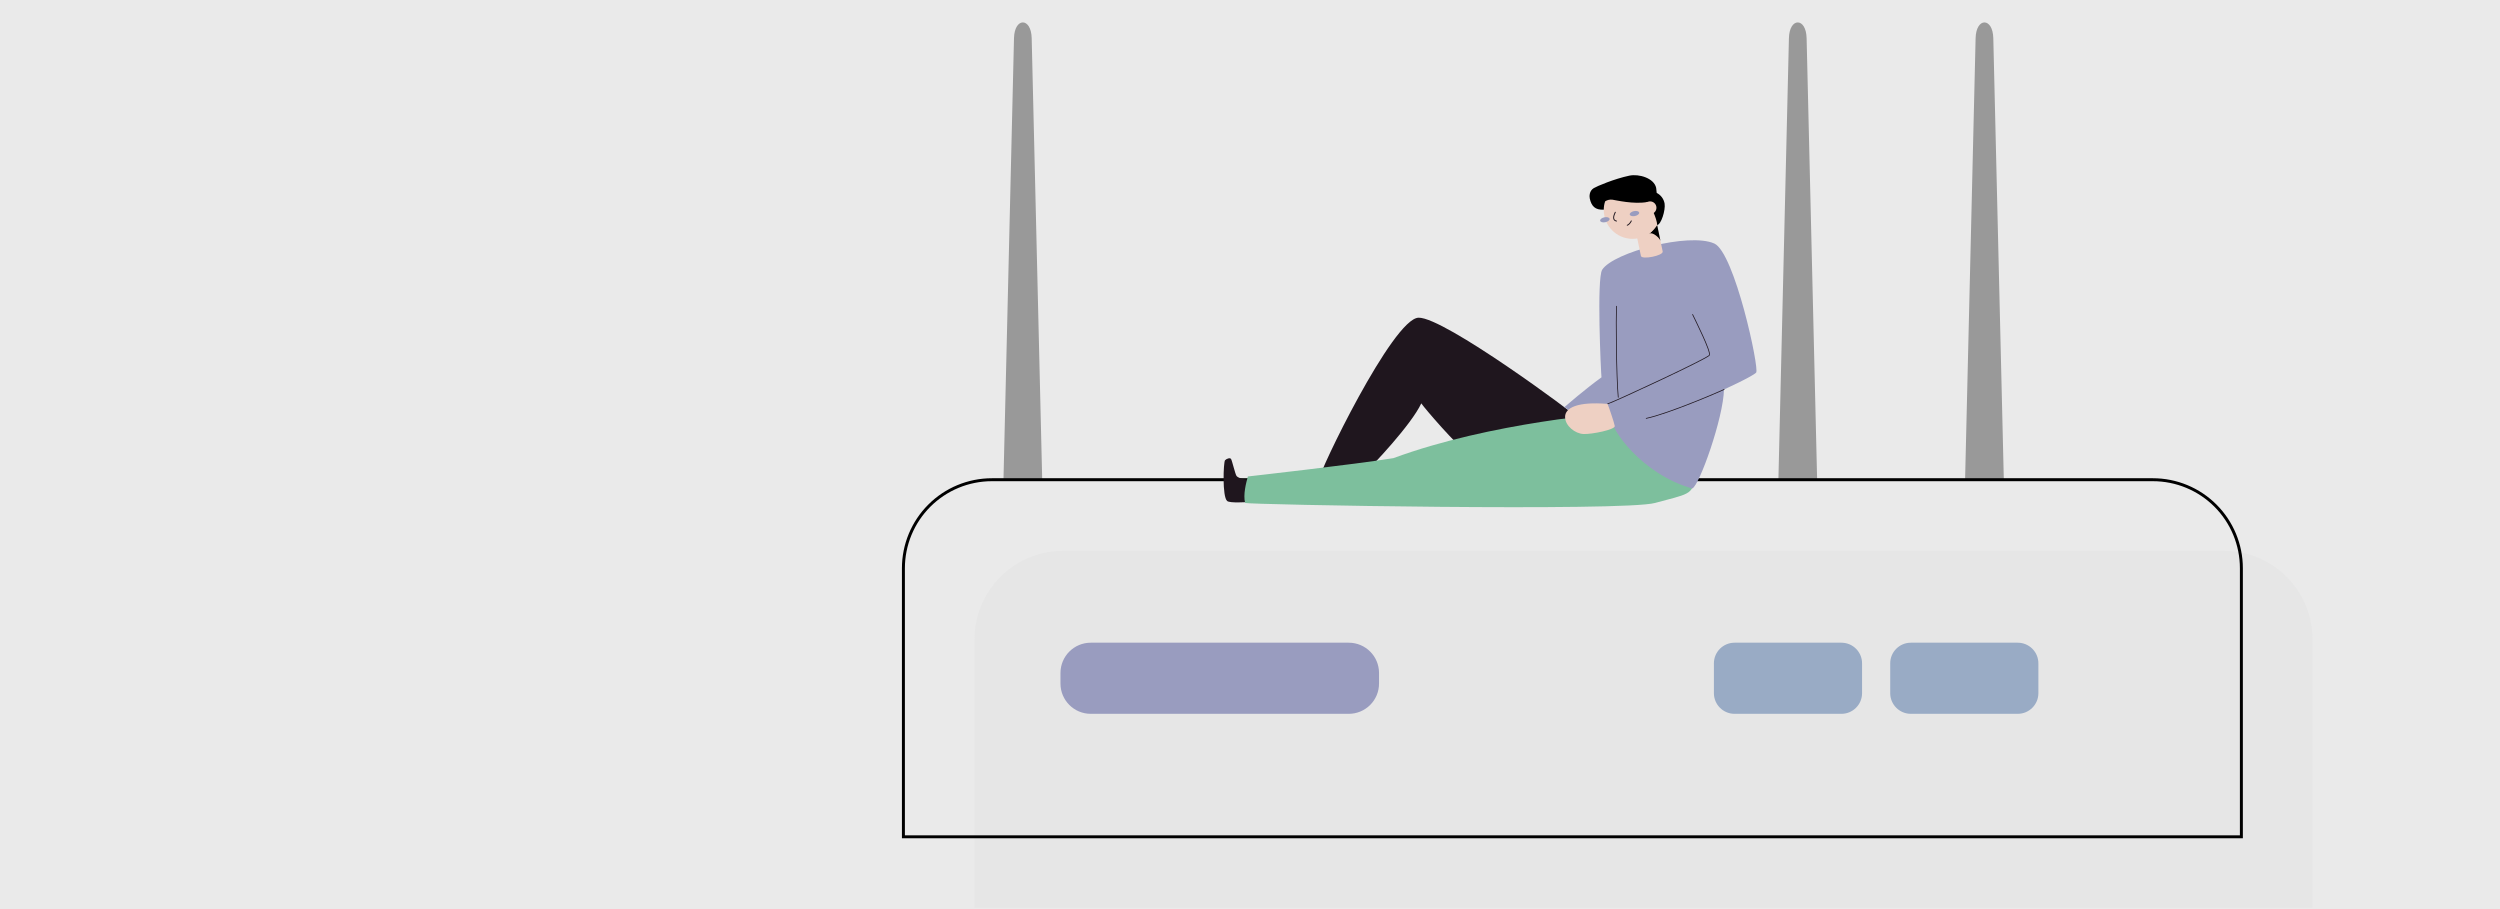 <svg width="440" height="160" viewBox="0 0 440 160" fill="none" xmlns="http://www.w3.org/2000/svg">
<rect width="440" height="160" fill="#EAEAEA"/>
<path d="M187.095 96.945H391.419C393.465 96.945 395.491 97.348 397.381 98.131C399.271 98.914 400.989 100.062 402.435 101.508C403.882 102.955 405.029 104.672 405.812 106.562C406.595 108.453 406.998 110.478 406.998 112.524V159.793H171.516V112.524C171.516 108.392 173.157 104.43 176.079 101.508C179 98.587 182.963 96.945 187.095 96.945Z" fill="#E6E6E6"/>
<path d="M352.672 84.429L350.821 6.717C350.735 3.024 347.793 3.024 347.707 6.717L345.855 84.429H352.672Z" fill="#999999"/>
<path d="M319.815 84.429L317.963 6.717C317.877 3.024 314.936 3.024 314.85 6.717L312.998 84.429H319.815Z" fill="#999999"/>
<path d="M183.428 84.429L181.577 6.717C181.49 3.022 178.559 3.022 178.463 6.714L176.611 84.426L183.428 84.429Z" fill="#999999"/>
<path d="M174.579 84.43H378.904C383.036 84.43 386.998 86.071 389.92 88.993C392.841 91.914 394.483 95.877 394.483 100.009V147.277H159V100.009C159 95.877 160.641 91.914 163.563 88.993C166.485 86.071 170.447 84.43 174.579 84.43Z" stroke="black" stroke-width="0.522" stroke-miterlimit="10"/>
<path d="M237.38 113.115H191.973C189.029 113.115 186.643 115.502 186.643 118.446V120.302C186.643 123.246 189.029 125.633 191.973 125.633H237.38C240.323 125.633 242.71 123.246 242.71 120.302V118.446C242.71 115.502 240.323 113.115 237.38 113.115Z" fill="#999CBF"/>
<path d="M324.089 113.115H305.282C303.274 113.115 301.646 114.743 301.646 116.75V121.997C301.646 124.005 303.274 125.633 305.282 125.633H324.089C326.097 125.633 327.724 124.005 327.724 121.997V116.75C327.724 114.743 326.097 113.115 324.089 113.115Z" fill="#99ABC5"/>
<path d="M355.12 113.115H336.313C334.305 113.115 332.678 114.743 332.678 116.75V121.997C332.678 124.005 334.305 125.633 336.313 125.633H355.12C357.128 125.633 358.756 124.005 358.756 121.997V116.75C358.756 114.743 357.128 113.115 355.12 113.115Z" fill="#99ABC5"/>
<g clip-path="url(#clip0_7013_221869)">
<path d="M219.872 88.355C219.384 88.368 216.484 88.585 215.986 88.18C215.084 87.448 215.327 81.303 215.606 81.007C215.884 80.712 216.481 80.519 216.662 80.776C216.842 81.032 217.394 83.459 217.638 83.779C217.882 84.098 219.101 84.528 219.755 84.335" fill="#1F161E"/>
<path d="M277.831 73.635C277.16 72.842 254.199 55.827 249.674 55.914C245.148 56.002 231.907 83.481 232.158 84.406C232.409 85.33 239.418 83.813 240.418 82.971C241.418 82.13 248.408 74.733 250.145 70.993C250.828 71.984 256.453 78.502 258.134 79.553C259.815 80.605 277.831 73.635 277.831 73.635Z" fill="#1F161E"/>
<path d="M219.137 88.518C219.518 88.82 285.815 90.04 291.294 88.518C296.773 86.995 298.22 87.147 298.144 83.951C298.069 80.755 287.41 72.609 286.042 72.609C283.944 72.609 262.359 74.317 245.241 80.633C238.41 81.75 219.625 83.858 219.625 83.858C219.318 84.975 218.767 87.034 219.137 88.518Z" fill="#7DBF9D"/>
<path d="M301.711 42.856C305.285 44.439 309.681 64.9 309.084 65.57C308.486 66.241 303.419 68.549 303.419 68.549C303.321 73.531 299.101 85.455 297.835 85.975C288.935 83.442 283.461 75.551 283.461 73.389C283.461 71.228 276.684 72.884 276.162 72.282C275.919 72.032 275.642 71.817 275.34 71.642C275.34 71.642 278.999 68.471 281.861 66.412C281.761 65.531 280.995 49.028 281.983 47.476C283.949 44.4 297.257 40.882 301.711 42.856Z" fill="#999CBF"/>
<path d="M303.45 68.543C302.474 69.004 293.611 72.824 289.732 73.634" stroke="#1F161E" stroke-width="0.134" stroke-miterlimit="10" stroke-linecap="round"/>
<path d="M297.897 55.346C298.358 56.322 301.195 61.945 300.849 62.523C300.502 63.101 284.348 70.627 282.928 71.086" stroke="#1F161E" stroke-width="0.134" stroke-miterlimit="10" stroke-linecap="round"/>
<path d="M284.499 53.898C284.409 55.982 284.467 66.169 284.813 69.931" stroke="#1F161E" stroke-width="0.134" stroke-miterlimit="10" stroke-linecap="round"/>
<path d="M282.927 71.086C283.074 71.391 284.093 74.335 284.201 74.974C284.308 75.614 280.137 76.458 278.683 76.387C277.229 76.316 275.455 74.967 275.455 73.371C275.455 71.776 277.638 70.647 282.927 71.086Z" fill="#EED0C3"/>
<path d="M288.804 45.053C288.951 45.748 292.786 45.002 292.632 44.255L291.661 39.615L287.836 40.413L288.804 45.053Z" fill="#EED0C3"/>
<path d="M292.238 42.382C292.153 41.969 290.909 40.742 290.23 41.133C291.062 40.628 291.282 39.452 291.66 39.605L292.238 42.382Z" fill="black"/>
<path d="M287.34 42.038C290.144 42.038 292.417 39.765 292.417 36.961C292.417 34.158 290.144 31.885 287.34 31.885C284.537 31.885 282.264 34.158 282.264 36.961C282.264 39.765 284.537 42.038 287.34 42.038Z" fill="#EED0C3"/>
<path d="M282.548 39.109C283.006 39.014 283.336 38.743 283.287 38.504C283.237 38.266 282.825 38.15 282.368 38.245C281.91 38.34 281.579 38.611 281.629 38.85C281.679 39.089 282.091 39.205 282.548 39.109Z" fill="#999CBF"/>
<path d="M287.757 38.022C288.215 37.926 288.545 37.655 288.496 37.416C288.446 37.178 288.034 37.062 287.577 37.157C287.119 37.253 286.788 37.524 286.838 37.762C286.888 38.001 287.299 38.117 287.757 38.022Z" fill="#999CBF"/>
<path d="M284.291 37.359C284.184 37.603 283.582 38.706 284.499 38.906" stroke="#1F161E" stroke-width="0.168" stroke-miterlimit="10" stroke-linecap="round"/>
<path d="M286.396 39.642C286.64 39.584 286.965 39.201 287.111 38.879" stroke="#1F161E" stroke-width="0.168" stroke-miterlimit="10" stroke-linecap="round"/>
<path d="M291.485 33.072C291.124 31.348 288.45 30.564 286.777 30.913C284.113 31.47 281.002 32.797 280.505 33.109C279.673 33.611 279.729 34.597 279.797 34.919C280.078 36.261 280.741 36.993 282.264 36.898C282.266 36.4 282.348 35.906 282.507 35.434C282.887 35.19 283.34 35.087 283.788 35.144C284.191 35.197 287.655 36.024 289.987 35.536C290.39 35.907 291.631 38.437 291.666 39.608C292.356 39.503 293.151 37.017 292.971 35.839C292.903 35.437 292.742 35.057 292.5 34.729C292.259 34.401 291.943 34.135 291.58 33.951C291.546 33.697 291.512 33.209 291.485 33.072Z" fill="black"/>
<path d="M290.418 37.68C291.035 37.68 291.535 37.18 291.535 36.563C291.535 35.946 291.035 35.445 290.418 35.445C289.801 35.445 289.301 35.946 289.301 36.563C289.301 37.18 289.801 37.68 290.418 37.68Z" fill="#EED0C3"/>
</g>
<defs>
<clipPath id="clip0_7013_221869">
<rect width="93.786" height="58.434" fill="white" transform="translate(215.354 30.832)"/>
</clipPath>
</defs>
</svg>
